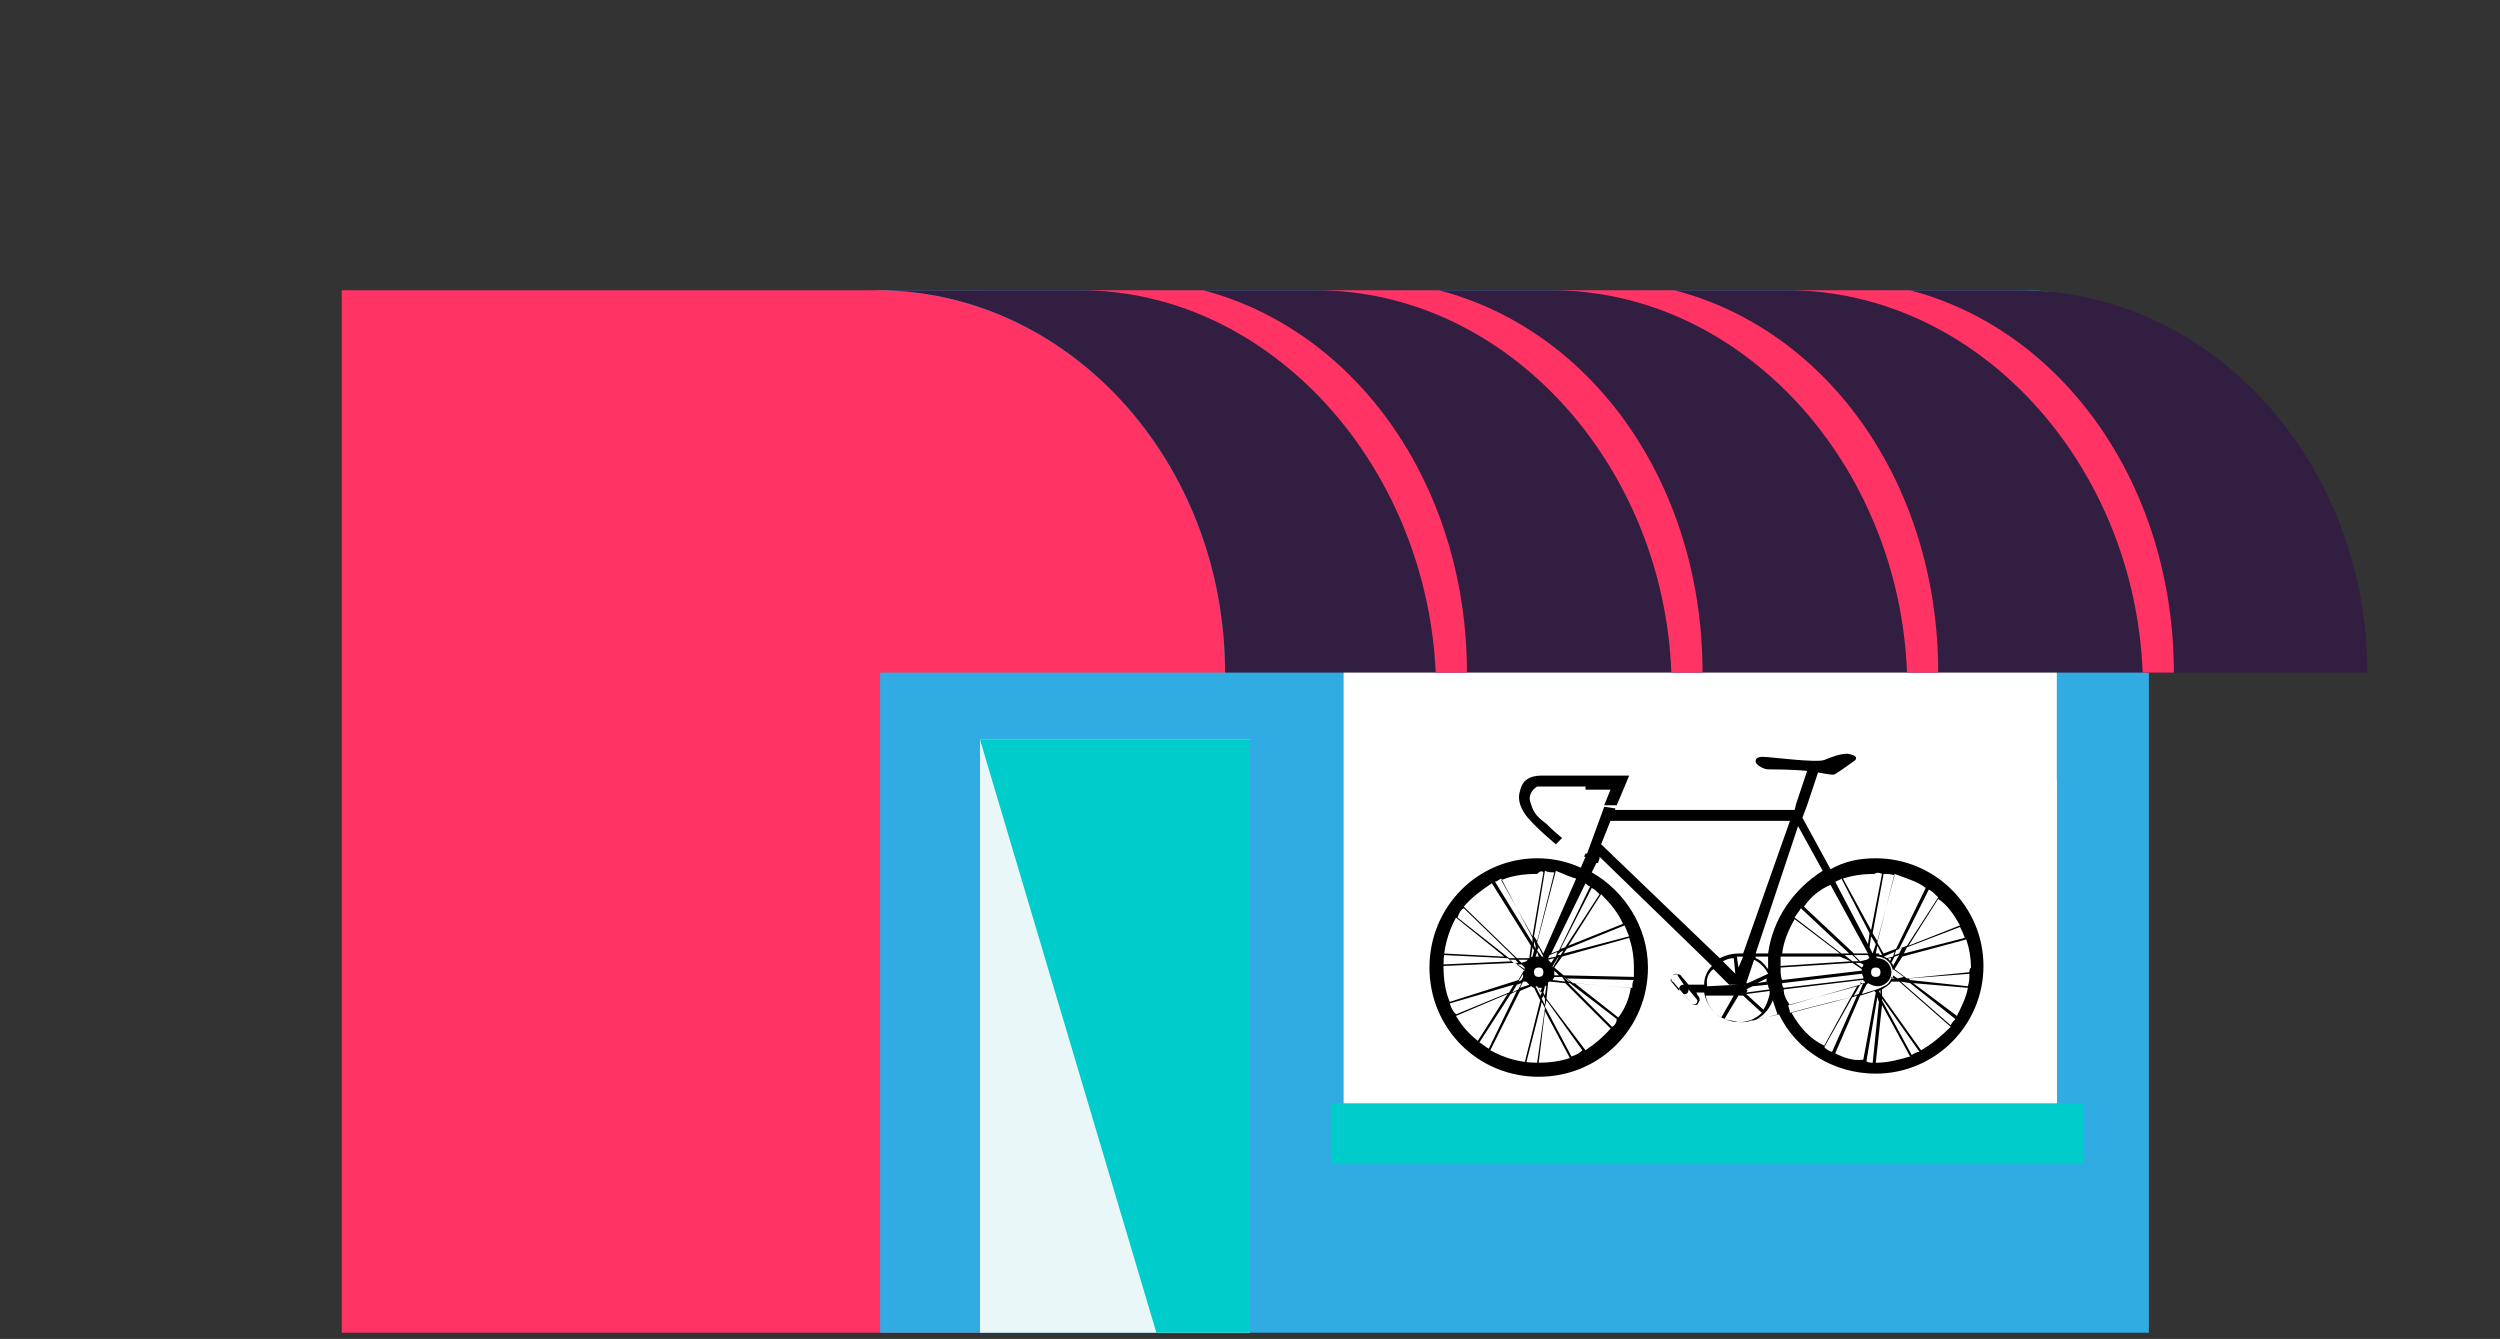 <?xml version="1.0" encoding="utf-8"?>
<!-- Generator: Adobe Illustrator 22.1.0, SVG Export Plug-In . SVG Version: 6.00 Build 0)  -->
<svg version="1.1" id="Laag_1" xmlns="http://www.w3.org/2000/svg" xmlns:xlink="http://www.w3.org/1999/xlink" x="0px" y="0px"
	 viewBox="0 0 160.2 85.8" style="enable-background:new 0 0 160.2 85.8;" xml:space="preserve">
<rect x="0" y="0" width="160.2" height="85.8" fill="#333333" stroke="none"/>
<style type="text/css">
	.st0{fill:#FF3465;}
	.st1{fill:#30ACE2;}
	.st2{fill:#FFFFFF;}
	.st3{fill:#00CCCC;}
	.st4{fill:#EAF7F9;}
	.st5{fill:#321E41;}
	.st6{fill:none;}
	.st7{fill:#92E1B7;}
</style>
<title>Asset 63</title>
<rect x="21.9" y="18.6" class="st0" width="40.9" height="66.8"/>
<path class="st1" d="M137.7,26.3l0,59.1l0,0H56.4l0,0V18.6l0,0H130C134.3,18.6,137.7,22.1,137.7,26.3z"/>
<rect x="86.1" y="42.7" class="st2" width="45.7" height="30.8"/>
<polygon class="st2" points="131.8,50 131.8,71.9 100.3,71.9 "/>
<path class="st2" d="M86.2,71.7v-3.1l37.9-25.9h5.3c0,0-42,29-42.2,29H86.2z"/>
<rect x="85.3" y="70.7" class="st3" width="48.2" height="3.9"/>
<rect x="62.8" y="47.4" class="st4" width="17.3" height="38"/>
<polygon class="st3" points="62.8,47.4 80.1,47.4 80.1,85.4 74.1,85.4 "/>
<path class="st0" d="M56.2,43.1V18.6c12.3,0,22.3,11,22.3,24.5H56.2z"/>
<path class="st5" d="M151.7,43.1c0-13.5-10-24.5-22.3-24.5H56.2c12.3,0,22.3,11,22.3,24.5H151.7z"/>
<path class="st0" d="M114.5,18.6c12.3,0,22.3,11.2,22.8,24.5h2c0-11.9-7-21.9-16.9-24.5"/>
<path class="st0" d="M69.2,18.6c12.2,0,22.2,11.2,22.8,24.5h2c0-11.9-7-21.9-16.9-24.5"/>
<path class="st0" d="M84.3,18.6c12.3,0,22.3,11.2,22.8,24.5h2c0-11.9-6.9-21.9-16.9-24.5"/>
<path class="st0" d="M99.4,18.6c12.3,0,22.3,11.2,22.8,24.5h2c0-11.9-6.9-21.9-16.9-24.5"/>
<rect y="0" class="st6" width="160.2" height="85.8"/>
<path class="st7" d="M35.4,52"/>
<g>
	<path d="M91.6,62c0,3.9,3.1,7,7,7c3.9,0,7-3.1,7-7c0-2.6-1.5-4.9-3.6-6.1l0.3-0.6l0.1,0l0.1-0.3l0,0l0-0.1l7.2,7
		c-0.3,0.3-0.5,0.7-0.5,1.2l-1,0l-0.5-0.6c-0.1-0.1-0.3-0.1-0.5,0c-0.1,0.1-0.1,0.1-0.1,0.2c0,0.1,0,0.2,0.1,0.2l1.2,1.4
		c0.1,0.1,0.1,0.1,0.2,0.1c0.1,0,0.2,0,0.2-0.1c0.1-0.1,0.2-0.3,0-0.5l-0.1-0.2c0.1,0,0.2,0,0.5,0c0.2,1.1,1.1,1.9,2.3,1.9
		c0.3,0,0.5,0,0.7-0.1c0.3,0,0.4-0.1,0.4-0.1c0,0,0.6-0.1,1.4-0.3c1.1,2.3,3.5,3.8,6.2,3.8c3.8,0,6.9-3.1,6.9-6.9
		c0-3.8-3.1-6.9-6.9-6.9c-1.1,0-2,0.2-2.9,0.7l-1.8-3.3l0.3-0.8l0,0l0.7-2.1c0.6,0.1,1,0.2,1.1,0.1c0.2-0.1,1.3-0.9,1.3-0.9
		c0.1-0.2,0-0.3-0.5-0.4c-0.5,0-1,0.2-1.5,0.4c-0.5,0.2-3.5-0.2-3.9-0.2c-0.4,0-0.5,0.1-0.5,0.3c0,0.2,0.5,0.5,0.8,0.5
		c0.2,0,1.5,0,2.5,0.1l-0.7,2.1l0,0l-0.1,0.4l-11.5,0l0-0.1l-0.7-0.1l-1.1,3l-0.1,0l-0.1,0.2l0.1,0l-0.3,0.7
		c-0.9-0.4-1.8-0.6-2.8-0.6C94.7,55,91.6,58.1,91.6,62z M107.9,63.1C107.9,63.1,107.9,63.1,107.9,63.1c-0.2,0-0.3,0.1-0.3,0.3
		c0,0,0,0.1,0,0.1l-0.5-0.6c0,0-0.1-0.1,0-0.2c0-0.1,0-0.1,0.1-0.2c0,0,0.1-0.1,0.2-0.1c0.1,0,0.1,0,0.1,0.1L107.9,63.1z
		 M108.2,63.4l0.5,0.6c0.1,0.1,0.1,0.2,0,0.3c-0.1,0.1-0.2,0.1-0.3,0l-0.5-0.6c0,0,0.1,0,0.1,0C108.1,63.7,108.2,63.6,108.2,63.4z
		 M117.3,56.7l2.4,4.4l0,0c-0.2,0-0.5,0-0.9,0l-3.2-3C116,57.5,116.6,57,117.3,56.7z M120.5,63.8L120.5,63.8l-0.1-0.2l0,0
		L120.5,63.8z M120.4,63.5L120.4,63.5c0.1,0,0.1-0.1,0.1-0.1l0,0.3L120.4,63.5z M119.3,63.7l0.3-0.6l0.1-0.1
		c0.2,0.1,0.4,0.2,0.6,0.2c0.5,0,0.9-0.4,0.9-0.9c0-0.5-0.4-0.9-0.9-0.9c0,0,0,0,0,0l-0.1-0.1c0,0,0,0,0,0l0,0l0,0
		c0.1,0,0.2,0,0.2,0c0.5,0.1,0.8,0.4,0.9,0.9c0,0.1,0,0.1,0,0.2l0,0.1c0,0.1,0,0.1-0.1,0.2l0,0c-0.1,0.2-0.2,0.4-0.5,0.5
		C120.4,63.4,119.9,63.5,119.3,63.7z M121.6,62.7l-0.3-0.2c0-0.1,0-0.2,0-0.3c0,0,0,0,0-0.1l0.7,0.5L121.6,62.7z M122.1,62.7
		L122.1,62.7l-0.3,0L122.1,62.7z M121.4,62.7l-0.2,0c0,0,0-0.1,0-0.1L121.4,62.7z M121.3,61.9c0-0.1,0-0.1-0.1-0.2l0.2-0.4l0.3-0.1
		L121.3,61.9z M121.4,61.2l0.1-0.3l0.4-0.2l-0.2,0.4L121.4,61.2z M120.9,61.4c0,0-0.1-0.1-0.2-0.1l0.7-0.3l-0.1,0.3L120.9,61.4z
		 M121.2,61.4l-0.1,0.2c0-0.1-0.1-0.1-0.1-0.2L121.2,61.4z M119.8,60.7l0.1-0.7l0.3,0.5l-0.2,0.6c0,0,0,0,0,0L119.8,60.7z M120.2,62
		c0.2,0,0.3,0.1,0.3,0.3c0,0.2-0.1,0.3-0.3,0.3c-0.2,0-0.3-0.1-0.3-0.3C119.9,62.1,120,62,120.2,62z M120.3,60.6l0.3,0.6
		c-0.1,0-0.2,0-0.2-0.1c0,0-0.1,0-0.2,0L120.3,60.6z M119.2,61.6l-0.4-0.4c0.3,0,0.6,0,0.9,0l0.1,0.2c-0.1,0-0.1,0.1-0.2,0.1
		L119.2,61.6z M119.5,61.7C119.5,61.7,119.4,61.7,119.5,61.7l-0.1,0L119.5,61.7z M119.1,63.7c-0.1,0-0.2,0.1-0.3,0.1l0.4-0.7
		l0.2-0.1L119.1,63.7z M119.2,63l0.1-0.2l0.1,0c0,0,0,0.1,0.1,0.1l0,0.1L119.2,63z M119.4,61.8c0,0.1,0,0.1-0.1,0.2l-0.4-0.3l0.3,0
		L119.4,61.8z M118.7,61.6l-0.5-0.4c0.2,0,0.3,0,0.5,0l0.4,0.4L118.7,61.6z M118.6,61.6l-4.5,0.3c0-0.2,0-0.4,0-0.6
		c1.2,0,2.6,0,3.7,0c0,0,0.1,0,0.1,0L118.6,61.6z M114.2,61.1c0.1-0.8,0.4-1.5,0.8-2.2l2.9,2.2C116.7,61.1,115.3,61.1,114.2,61.1z
		 M115,58.8c0.1-0.2,0.3-0.4,0.4-0.6l3.1,2.9c-0.2,0-0.3,0-0.5,0L115,58.8z M118,56.3l1.8,3.5l-0.1,0.7l-2.1-4
		C117.8,56.4,117.9,56.4,118,56.3z M120.6,56l-0.7,3.6l-1.8-3.3c0.6-0.2,1.3-0.3,2-0.3C120.3,55.9,120.4,55.9,120.6,56z M121.4,56.1
		l-1.1,4.2l-0.3-0.5l0.7-3.8C120.9,56,121.2,56,121.4,56.1z M123.4,56.9l-1.9,3.9l-0.8,0.3l-0.4-0.7l1.1-4.4
		C122.2,56.3,122.9,56.5,123.4,56.9z M124.2,57.5l-2,3.1l-0.5,0.2l1.9-3.8C123.8,57.1,124,57.3,124.2,57.5z M125.6,59.3l-3.3,1.3
		l1.9-3C124.8,58,125.2,58.6,125.6,59.3z M125.9,60.1l-3.9,1l0.2-0.4l3.4-1.3C125.7,59.6,125.8,59.8,125.9,60.1z M126.2,62.3l-4,0.4
		l-0.8-0.6l0.5-0.8l4.1-1.1c0.2,0.6,0.3,1.2,0.3,1.8C126.2,62.1,126.2,62.2,126.2,62.3z M126.1,63.2L126.1,63.2l-3.7-0.4l-0.1-0.1
		l3.9-0.3C126.2,62.7,126.2,62.9,126.1,63.2z M125.4,65.1l-2.8-2.1l3.5,0.3C126,63.9,125.7,64.5,125.4,65.1z M125,65.7l-3.2-2.8
		l0.6,0.1l2.9,2.3C125.2,65.4,125.1,65.5,125,65.7z M123.1,67.3l-2.5-3.5l0-0.4c0,0,0,0,0,0c0.3-0.2,0.5-0.3,0.6-0.5l0.1,0l0,0
		l0.4,0l3.3,2.9C124.4,66.4,123.8,66.9,123.1,67.3z M122.5,67.6L122.5,67.6l-1.9-3.5l0-0.1l2.4,3.4
		C122.8,67.4,122.7,67.5,122.5,67.6z M120.2,68.1l0.4-3.7l1.8,3.3C121.7,67.9,121,68.1,120.2,68.1z M119.6,68l0.7-4.1l0.1,0.3
		l-0.4,3.9C119.9,68.1,119.7,68.1,119.6,68z M117.6,67.5l1.6-3.7c0.3-0.1,0.7-0.2,0.9-0.3l0.1,0.1l-0.8,4.3
		C118.8,68,118.2,67.8,117.6,67.5z M116.9,67.1L116.9,67.1l1.8-3.2c0.1,0,0.2-0.1,0.3-0.1l-1.6,3.6
		C117.3,67.4,117.1,67.3,116.9,67.1z M114.8,64.9c0.7-0.2,1.5-0.4,2.3-0.6l0.4-0.1c0.4-0.1,0.7-0.2,1.1-0.3l-1.7,3.1
		C116,66.6,115.3,65.8,114.8,64.9z M114.6,64.4l4.4-1.2l-0.4,0.7c-0.4,0.1-0.8,0.2-1.2,0.3l-0.4,0.1c-0.8,0.2-1.6,0.4-2.3,0.6
		C114.7,64.7,114.6,64.6,114.6,64.4z M114.3,63.4l5-0.6l-0.1,0.3l-4.5,1.3C114.4,64,114.3,63.7,114.3,63.4z M114.2,63l5.1-0.6
		l0.1,0.2l0,0.1l-5.1,0.6C114.2,63.2,114.2,63.1,114.2,63z M114.1,62C114.1,62,114.1,62,114.1,62l4.6-0.3l0.6,0.4c0,0,0,0.1,0,0.1
		c0,0,0,0,0,0l-5.1,0.6C114.1,62.6,114.1,62.3,114.1,62z M113.3,61.1c-0.3,0-0.5,0-0.8,0l2.9-8.7l-0.2,0.5l1.6,2.9
		C114.9,57,113.6,58.9,113.3,61.1z M111.7,63h0.2l0.5-1.5c0.4,0.2,0.7,0.5,0.9,0.9c0,0,0,0,0,0l-1.3,0.6L111.7,63
		C111.7,63.1,111.7,63,111.7,63L111.7,63L111.7,63L111.7,63z M111.4,62l-0.1-0.7c0,0,0,0,0.1,0c0.1,0,0.2,0,0.3,0L111.4,62z
		 M111.9,63.6c0.1-0.1,0.1-0.2,0-0.2l0.4-0.2l1-0.1c0,0.1,0,0.2,0.1,0.3L111.9,63.6z M113.4,63.5c0,0.1,0,0.1,0,0.2
		c-0.1,0.4-0.2,0.7-0.4,1l-1.1-1L113.4,63.5z M112.6,63l0.6-0.3c0,0.1,0,0.2,0,0.2L112.6,63z M112.5,61.4l0-0.1c0.2,0,0.5,0,0.8,0
		c0,0.3,0,0.5,0,0.8C113,61.7,112.8,61.5,112.5,61.4z M112.6,65.3c0.5-0.3,0.8-0.7,1-1.2c0.1,0.3,0.2,0.6,0.3,0.9
		C113.2,65.2,112.7,65.3,112.6,65.3z M110.5,65.3l0.9-1.5c0.1,0,0.2,0,0.3,0l1.2,1.1c-0.4,0.4-0.9,0.6-1.5,0.6
		C111.1,65.4,110.8,65.4,110.5,65.3z M109.3,63.8c0.6,0,1.3,0,1.8,0l-0.8,1.4C109.8,64.9,109.4,64.4,109.3,63.8z M109.8,62.1l1,1
		h0.5h0.1l0,0l-2,0.1C109.3,62.7,109.5,62.3,109.8,62.1z M110.4,61.6c0.2-0.1,0.4-0.2,0.7-0.2l0.1,1L110.4,61.6z M102.6,54.1
		l0.6-1.5l11.5,0l-3,8.5c-0.1,0-0.2,0-0.3,0c-0.4,0-0.8,0.1-1.2,0.3L102.6,54.1z M93.3,58.8l3.1,2.5l-3.9-0.2l0,0.1l4.1,0.2l0.3,0.2
		l-4.4,0.2C92.5,60.8,92.8,59.7,93.3,58.8z M97.6,61.8l0.1,0C97.7,61.8,97.7,61.8,97.6,61.8L97.6,61.8z M97.7,62.7
		C97.7,62.7,97.7,62.8,97.7,62.7L97.7,62.7L97.7,62.7z M97.5,61.7l-0.2-0.2l0.6,0c0,0-0.1,0.1-0.1,0.1L97.5,61.7z M98,63.1l-0.6,0.2
		l0.2-0.4l0.2,0C97.8,62.9,97.9,63,98,63.1z M97.3,63.4l-0.4,0.2l0.3-0.5l0.3-0.1L97.3,63.4z M97.3,62.9l0.3-0.5c0,0.1,0,0.1,0,0.2
		l-0.1,0.2L97.3,62.9z M97.2,61.8l0.3,0l0.2,0.2c0,0.1,0,0.1,0,0.2L97.2,61.8z M97,61.7l-0.3-0.2l0.4,0l0.2,0.2L97,61.7z M93.8,58.2
		l3.3,3.2l-0.4,0l-3.3-2.6C93.5,58.5,93.6,58.3,93.8,58.2z M95.6,56.6l2.5,4L98,61.4l-0.8,0l-3.4-3.3C94.3,57.5,95,57,95.6,56.6z
		 M99,64l0,0.4L98.8,64l0.1-0.2L99,64z M98.9,63.6l0.1-0.4c0.1,0,0.1-0.1,0.1-0.1L99,63.8L98.9,63.6z M98.6,63.3c0.1,0,0.2,0,0.2,0
		l-0.1,0.3L98.6,63.3z M98.8,63.6l-0.1,0.2l-0.3-0.6c0,0,0.1,0,0.1,0L98.8,63.6z M98.3,62.3c0-0.2,0.1-0.3,0.3-0.3
		c0.2,0,0.3,0.1,0.3,0.3s-0.1,0.3-0.3,0.3C98.4,62.6,98.3,62.5,98.3,62.3z M98.6,61.3C98.6,61.3,98.6,61.3,98.6,61.3
		c-0.1,0-0.1,0-0.2,0l0.1-0.3L98.6,61.3z M98.4,60.8l-0.1-0.2l0-0.3l0.1,0.3L98.4,60.8z M98.5,60.9l0.1-0.2l0.3,0.6c0,0-0.1,0-0.1,0
		L98.5,60.9z M98.2,61.3c0,0-0.1,0-0.1,0.1l0.1-0.7l0.1,0.2L98.2,61.3z M96.2,56.3l2,3.8l0,0.3l-2.4-3.9
		C95.9,56.5,96,56.4,96.2,56.3z M98.9,55.9l-0.7,4.1l-2-3.6c0.7-0.3,1.5-0.4,2.3-0.4C98.7,55.8,98.8,55.8,98.9,55.9z M99.6,55.9
		l-1.1,4.4l-0.2-0.3l0.7-4.2C99.2,55.9,99.4,55.9,99.6,55.9z M101,56.3l-2.1,4.8l-0.4-0.7l1.2-4.6C100.2,56,100.6,56.2,101,56.3z
		 M100.3,62.9l-0.8-0.1c0-0.1,0.1-0.1,0.1-0.2l0.5,0L100.3,62.9z M100.2,62.6L100.2,62.6l0.4,0.3l-0.1,0L100.2,62.6z M99.9,61.3
		L99.5,62l0,0l0,0c0,0,0,0,0-0.1l0.3-0.5L99.9,61.3z M99.8,61.2L100,61l0.2-0.1l-0.2,0.3L99.8,61.2z M99.7,61.3l-0.5,0.1l0.1-0.2
		l0.5-0.2L99.7,61.3z M99.6,62.3c0,0,0-0.1,0-0.1l0.3,0.3l-0.3,0C99.6,62.4,99.6,62.3,99.6,62.3z M99.2,61.5L99.2,61.5L99.2,61.5
		l0.4-0.1l-0.2,0.3C99.4,61.7,99.3,61.6,99.2,61.5z M101.9,56.8l-2,4.1l-0.5,0.2l2.2-4.5C101.7,56.7,101.8,56.8,101.9,56.8z
		 M102.5,57.3l-2.2,3.4l-0.3,0.1l2-3.9C102.2,57,102.3,57.1,102.5,57.3z M104,59.2l-3.5,1.4l2.1-3.3C103.2,57.9,103.7,58.5,104,59.2
		z M104.4,60l-4.2,1.1l0.2-0.3l3.7-1.5C104.2,59.5,104.3,59.8,104.4,60z M104.7,62.6l-4.5-0.1L99.6,62l0.5-0.7l4.3-1.2
		c0.2,0.6,0.3,1.2,0.3,1.9C104.7,62.2,104.7,62.4,104.7,62.6z M104.6,63.3l-3.8-0.3l-0.4-0.3l4.3,0.1
		C104.6,62.9,104.6,63.1,104.6,63.3z M103.7,65.2l-2.8-2.2l3.6,0.3C104.4,64,104.1,64.7,103.7,65.2z M103.3,65.8l-2.8-2.8l0.1,0
		l3,2.3C103.6,65.5,103.5,65.7,103.3,65.8z M101.6,67.3L99.1,64l0.1-1c0,0,0-0.1,0.1-0.1l1,0.1l2.9,2.9l0.1-0.1
		C102.8,66.4,102.2,66.9,101.6,67.3z M100.7,67.7l-1.7-3.2l0.1-0.4l2.3,3.2C101.2,67.5,101,67.6,100.7,67.7z M98.6,68.1l0.4-3.3
		l1.6,3C100,68,99.3,68.1,98.6,68.1z M95.5,67.3l1.9-3.8l0.7-0.3c0.1,0,0.1,0.1,0.2,0.1l0,0l0.4,0.8l-1,4l0.1,0l1-3.9l0.2,0.4
		l-0.5,3.5C97.4,68.1,96.4,67.8,95.5,67.3z M94.8,66.8l2-3.1l0.4-0.2l-1.8,3.7C95.2,67.1,95,66.9,94.8,66.8z M93.3,65.1l3.3-1.4
		l-1.9,3C94.2,66.3,93.7,65.8,93.3,65.1z M92.9,64.3l4.1-1.2l-0.3,0.5L93.3,65C93.1,64.8,93,64.6,92.9,64.3z M92.9,64.2
		c-0.3-0.7-0.4-1.5-0.4-2.3c0,0,0,0,0-0.1l0,0.1l4.6-0.2l0.6,0.4l-0.4,0.7L92.9,64.2z"/>
	<path d="M102.8,51.6l0.4-1l-1.6,0l0-0.2l-3.1,0c0,0-0.7,0.4-0.4,1.1c0.2,0.7,0.5,0.9,1,1.3c0.5,0.5,1,0.9,1,0.9l-0.4,0.4
		c0,0-1.1-0.9-1.8-1.7c-0.4-0.5-0.7-1.1-0.5-1.7c0.1-0.5,0.4-1,1.4-1c1,0,5.6,0,5.6,0l-0.8,1.9L102.8,51.6z"/>
</g>
</svg>
